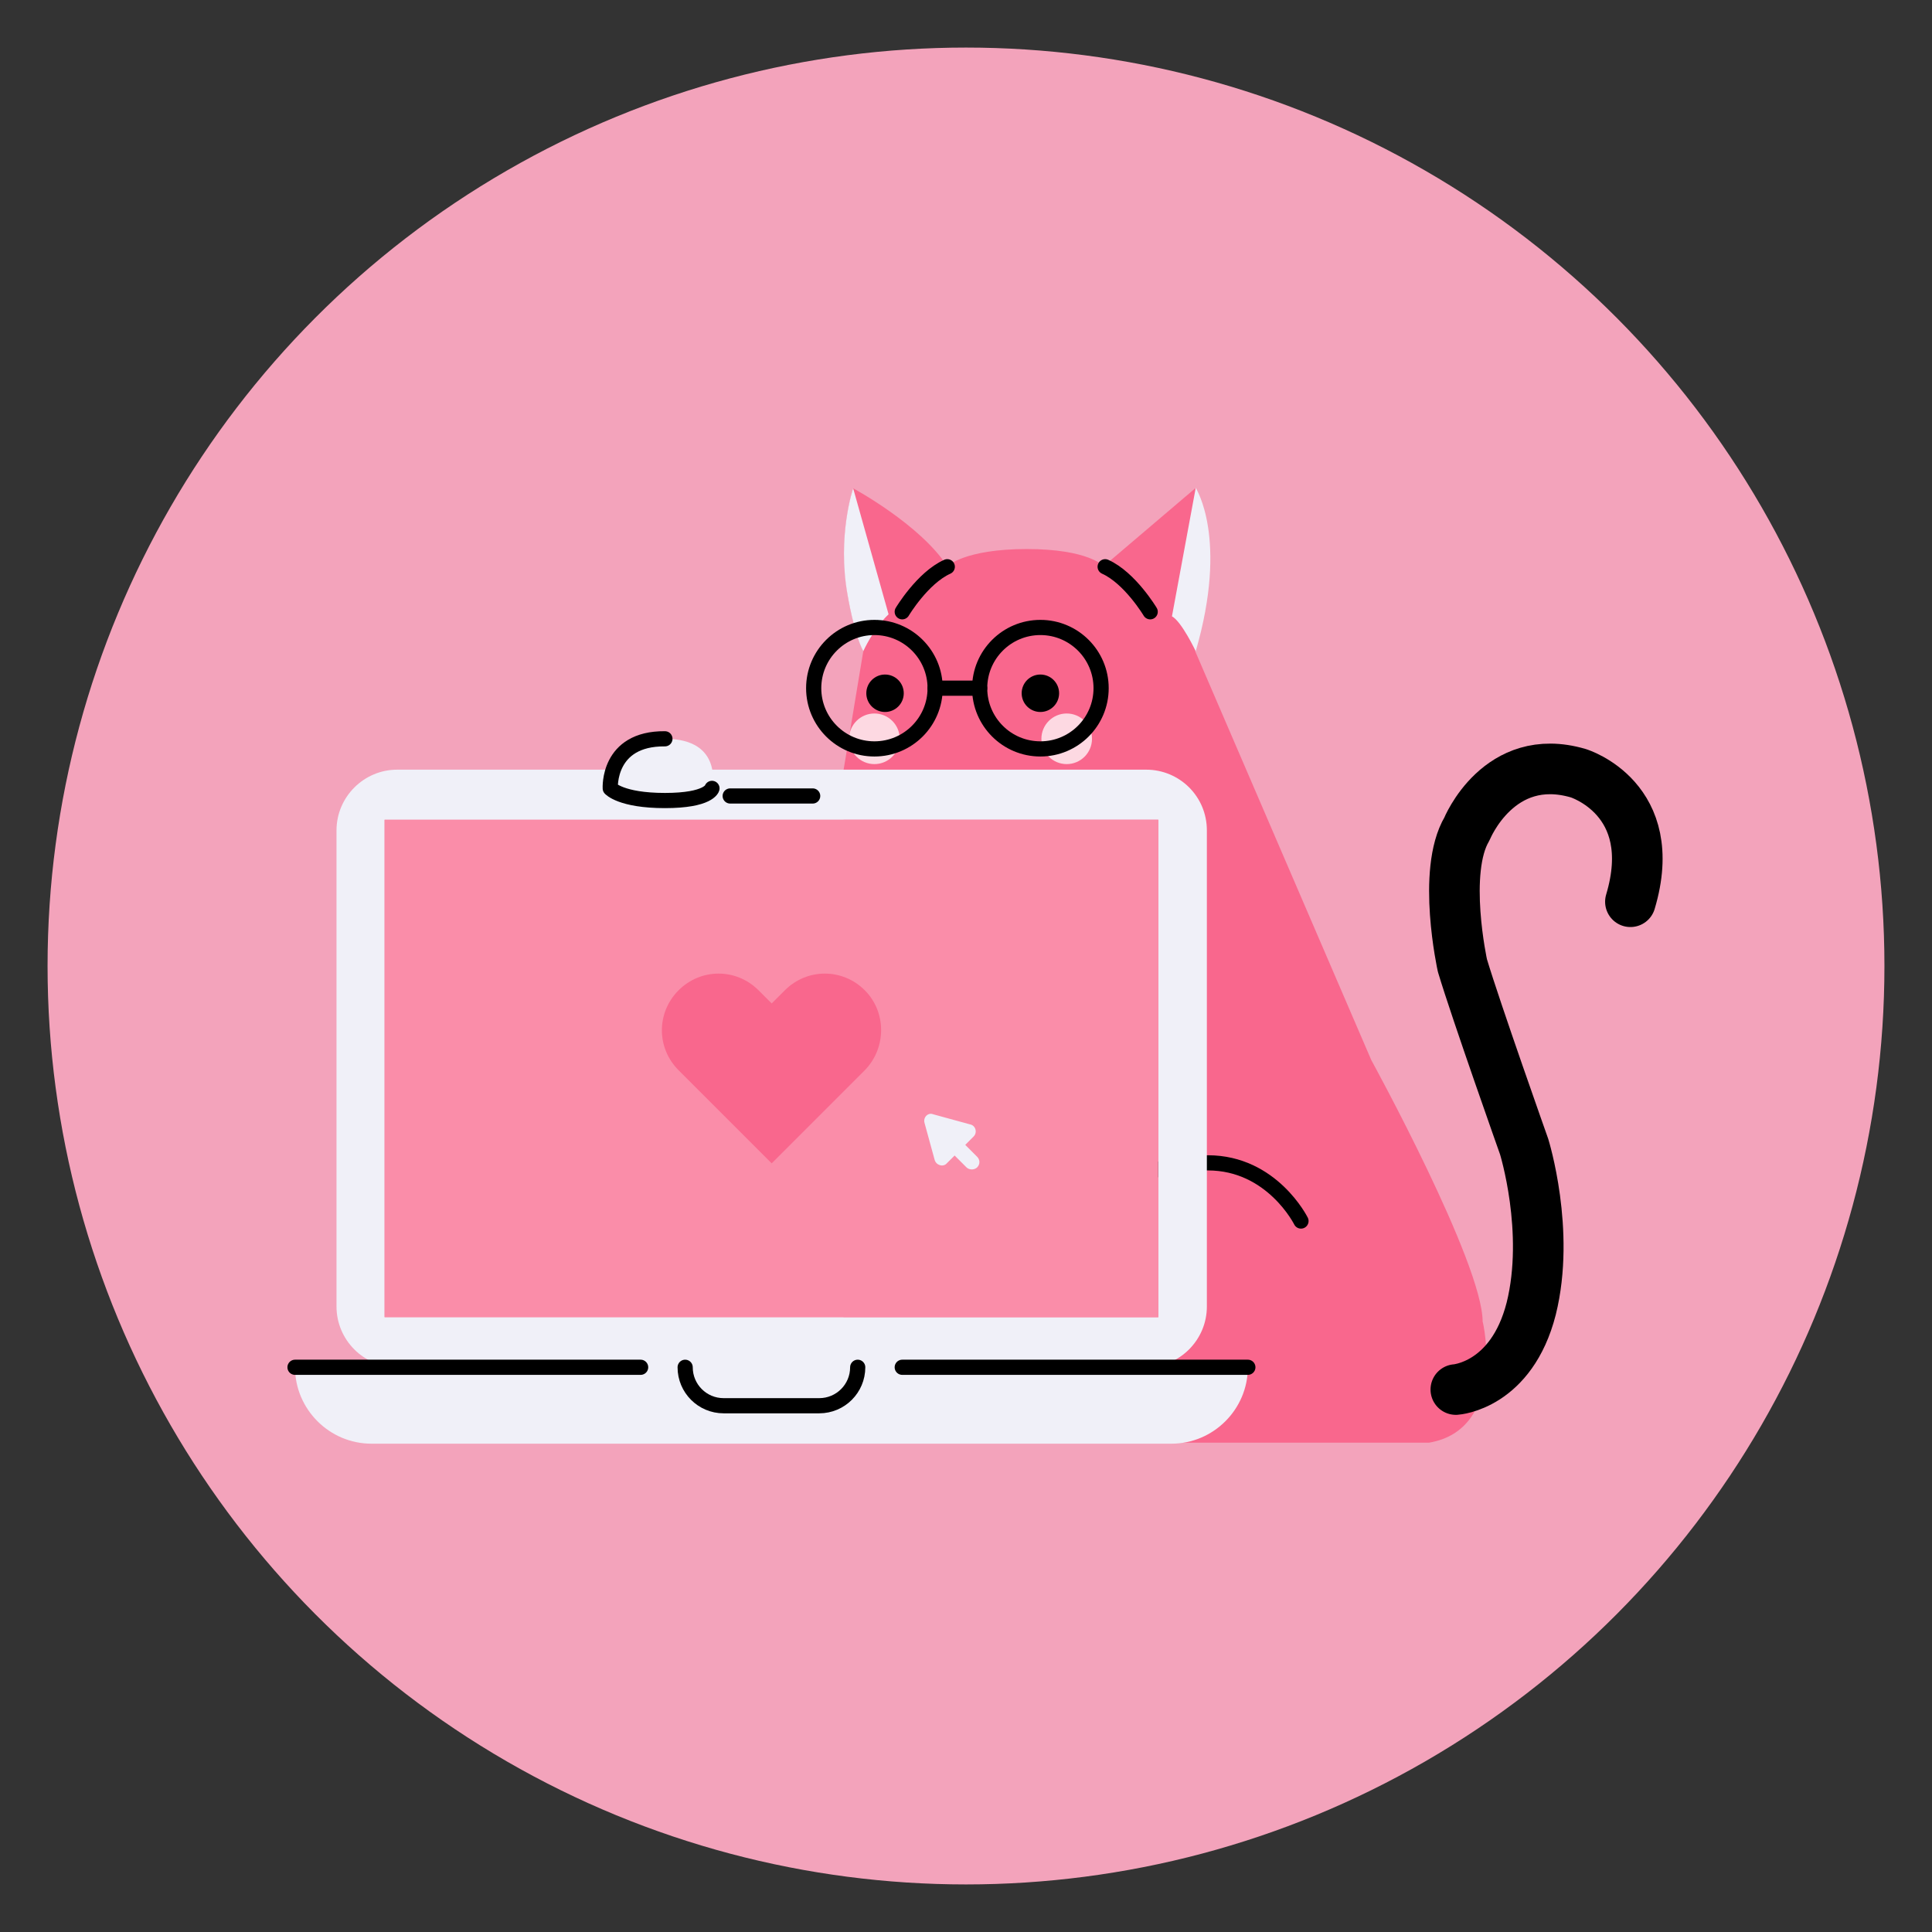 <?xml version="1.0" encoding="utf-8"?>
<!-- Generator: Adobe Illustrator 24.2.3, SVG Export Plug-In . SVG Version: 6.00 Build 0)  -->
<svg version="1.1" id="Capa_1" xmlns="http://www.w3.org/2000/svg" xmlns:xlink="http://www.w3.org/1999/xlink" x="0px" y="0px"
	 viewBox="0 0 381.8 381.8" style="enable-background:new 0 0 381.8 381.8;" xml:space="preserve">
<rect x="0" y="0" width="381.8" height="381.8" fill="#333333" stroke="none"/>
<style type="text/css">
	.st0{fill:#F3A3BB;}
	.st1{fill:#F9678D;}
	.st2{fill:#FDD9E2;}
	.st3{fill:none;stroke:#000000;stroke-width:10;stroke-linecap:round;stroke-linejoin:round;stroke-miterlimit:10;}
	.st4{fill:none;stroke:#000000;stroke-width:3;stroke-linecap:round;stroke-linejoin:round;stroke-miterlimit:10;}
	.st5{fill:#F0F0F8;}
	.st6{fill:#FA8DA9;}
</style>
<circle class="st0" cx="190.9" cy="190.9" r="181.5"/>
<g>
	<path class="st1" d="M282.4,285.1H166.7V152.2l3.9-23.5c0,0-6.9-15.3-2-32.2c0,0,13.2,7.1,18.6,15.4c0,0,3.4-3.4,15.7-3.4
		s15.2,3.4,15.2,3.4l18.1-15.4c0,0,6.4,10.2,0,32.2l34.8,80.8c0,0,22,40.1,22,51.7C293.1,261.2,297.8,282.5,282.4,285.1z"/>
	<g>
		<circle class="st2" cx="210.8" cy="146" r="5"/>
		<circle class="st2" cx="172.8" cy="146" r="5"/>
	</g>
	<path class="st3" d="M287.7,274.6c0,0,11-0.7,14.9-16c3.8-15.3-1.4-32-1.4-32s-9.5-26.8-12.2-35.8c0,0-4.1-18.6,0.9-27
		c0,0,6.3-15.6,22-11c0,0,16.4,5,10.3,25.4"/>
	<path class="st4" d="M257.1,241.3c0,0-5.7-11.5-18.4-11.5c-12.6,0-18.9,5.7-18.9,5.7"/>
	<path class="st5" d="M226.5,270.2c6.6,0,12-5.4,12-12v-94.1c0-6.7-5.4-12-12-12h-148c-6.6,0-12,5.4-12,12v94.1c0,6.6,5.4,12,12,12
		H58.3c0,8.3,6.8,15.1,15.1,15.1h158.1c8.3,0,15.1-6.8,15.1-15.1H226.5z M76,162h152.9v98.3H76V162z"/>
	<path class="st4" d="M169.5,270.2c0,4.2-3.4,7.6-7.6,7.6H143c-4.2,0-7.6-3.4-7.6-7.6"/>
	<path class="st4" d="M169.5,270.2"/>
	<path class="st4" d="M135.4,270.2"/>
	<line class="st4" x1="58.3" y1="270.2" x2="126.6" y2="270.2"/>
	<line class="st4" x1="178.3" y1="270.2" x2="246.6" y2="270.2"/>
	<rect x="76" y="162" class="st6" width="152.9" height="98.3"/>
	<path class="st1" d="M170.9,195.7L170.9,195.7c-4.4-4.4-11.4-4.4-15.8,0l-2.6,2.6l-2.6-2.6c-4.4-4.4-11.4-4.4-15.8,0l0,0
		c-4.4,4.4-4.4,11.4,0,15.8l18.4,18.4l0,0l0,0l18.4-18.4C175.2,207.1,175.2,200,170.9,195.7z"/>
	<g>
		<g>
			<path class="st5" d="M192.1,231.1c-0.4,0-0.8-0.1-1.1-0.4l-5.5-5.5c-0.6-0.6-0.6-1.5,0-2.1s1.5-0.6,2.1,0l5.5,5.5
				c0.6,0.6,0.6,1.5,0,2.1C192.9,230.9,192.5,231.1,192.1,231.1z"/>
		</g>
		<g>
			<path class="st5" d="M182.7,221.9l2,7.3c0.3,1.1,1.7,1.5,2.4,0.7l5.3-5.3c0.8-0.8,0.4-2.2-0.7-2.4l-7.3-2
				C183.4,219.8,182.4,220.8,182.7,221.9z"/>
		</g>
	</g>
	<line class="st4" x1="144.3" y1="157.3" x2="160.6" y2="157.3"/>
	<path class="st5" d="M120.6,155.8c0,0,2.1,2.4,10.8,2.4s9.3-2.4,9.3-2.4s2.4-9.8-9.3-9.8S120.6,155.8,120.6,155.8z"/>
	<path class="st4" d="M140.7,155.8c0,0-0.6,2.4-9.3,2.4s-10.8-2.4-10.8-2.4s-0.6-9.9,10.8-9.8"/>
	<path class="st4" d="M178.3,120.9c0,0,4-6.7,8.9-8.9"/>
	<path class="st4" d="M227.3,120.9c0,0-4-6.7-8.9-8.9"/>
	<path class="st5" d="M236.3,128.7c0,0-2.8-5.9-4.7-6.9l4.7-25.4C236.3,96.5,242.8,106.3,236.3,128.7z"/>
	<path class="st5" d="M170.6,128.7c0,0,2-4.5,5-7.3l-7-24.9c0,0-3.2,9.3-1.1,21.1C167.5,117.6,168.7,125,170.6,128.7z"/>
	<circle class="st4" cx="172.8" cy="136" r="12"/>
	<circle class="st4" cx="205.6" cy="136" r="12"/>
	<line class="st4" x1="184.8" y1="136" x2="193.6" y2="136"/>
	<circle cx="174.9" cy="137" r="3.7"/>
	<circle cx="205.6" cy="137" r="3.7"/>
</g>
</svg>
